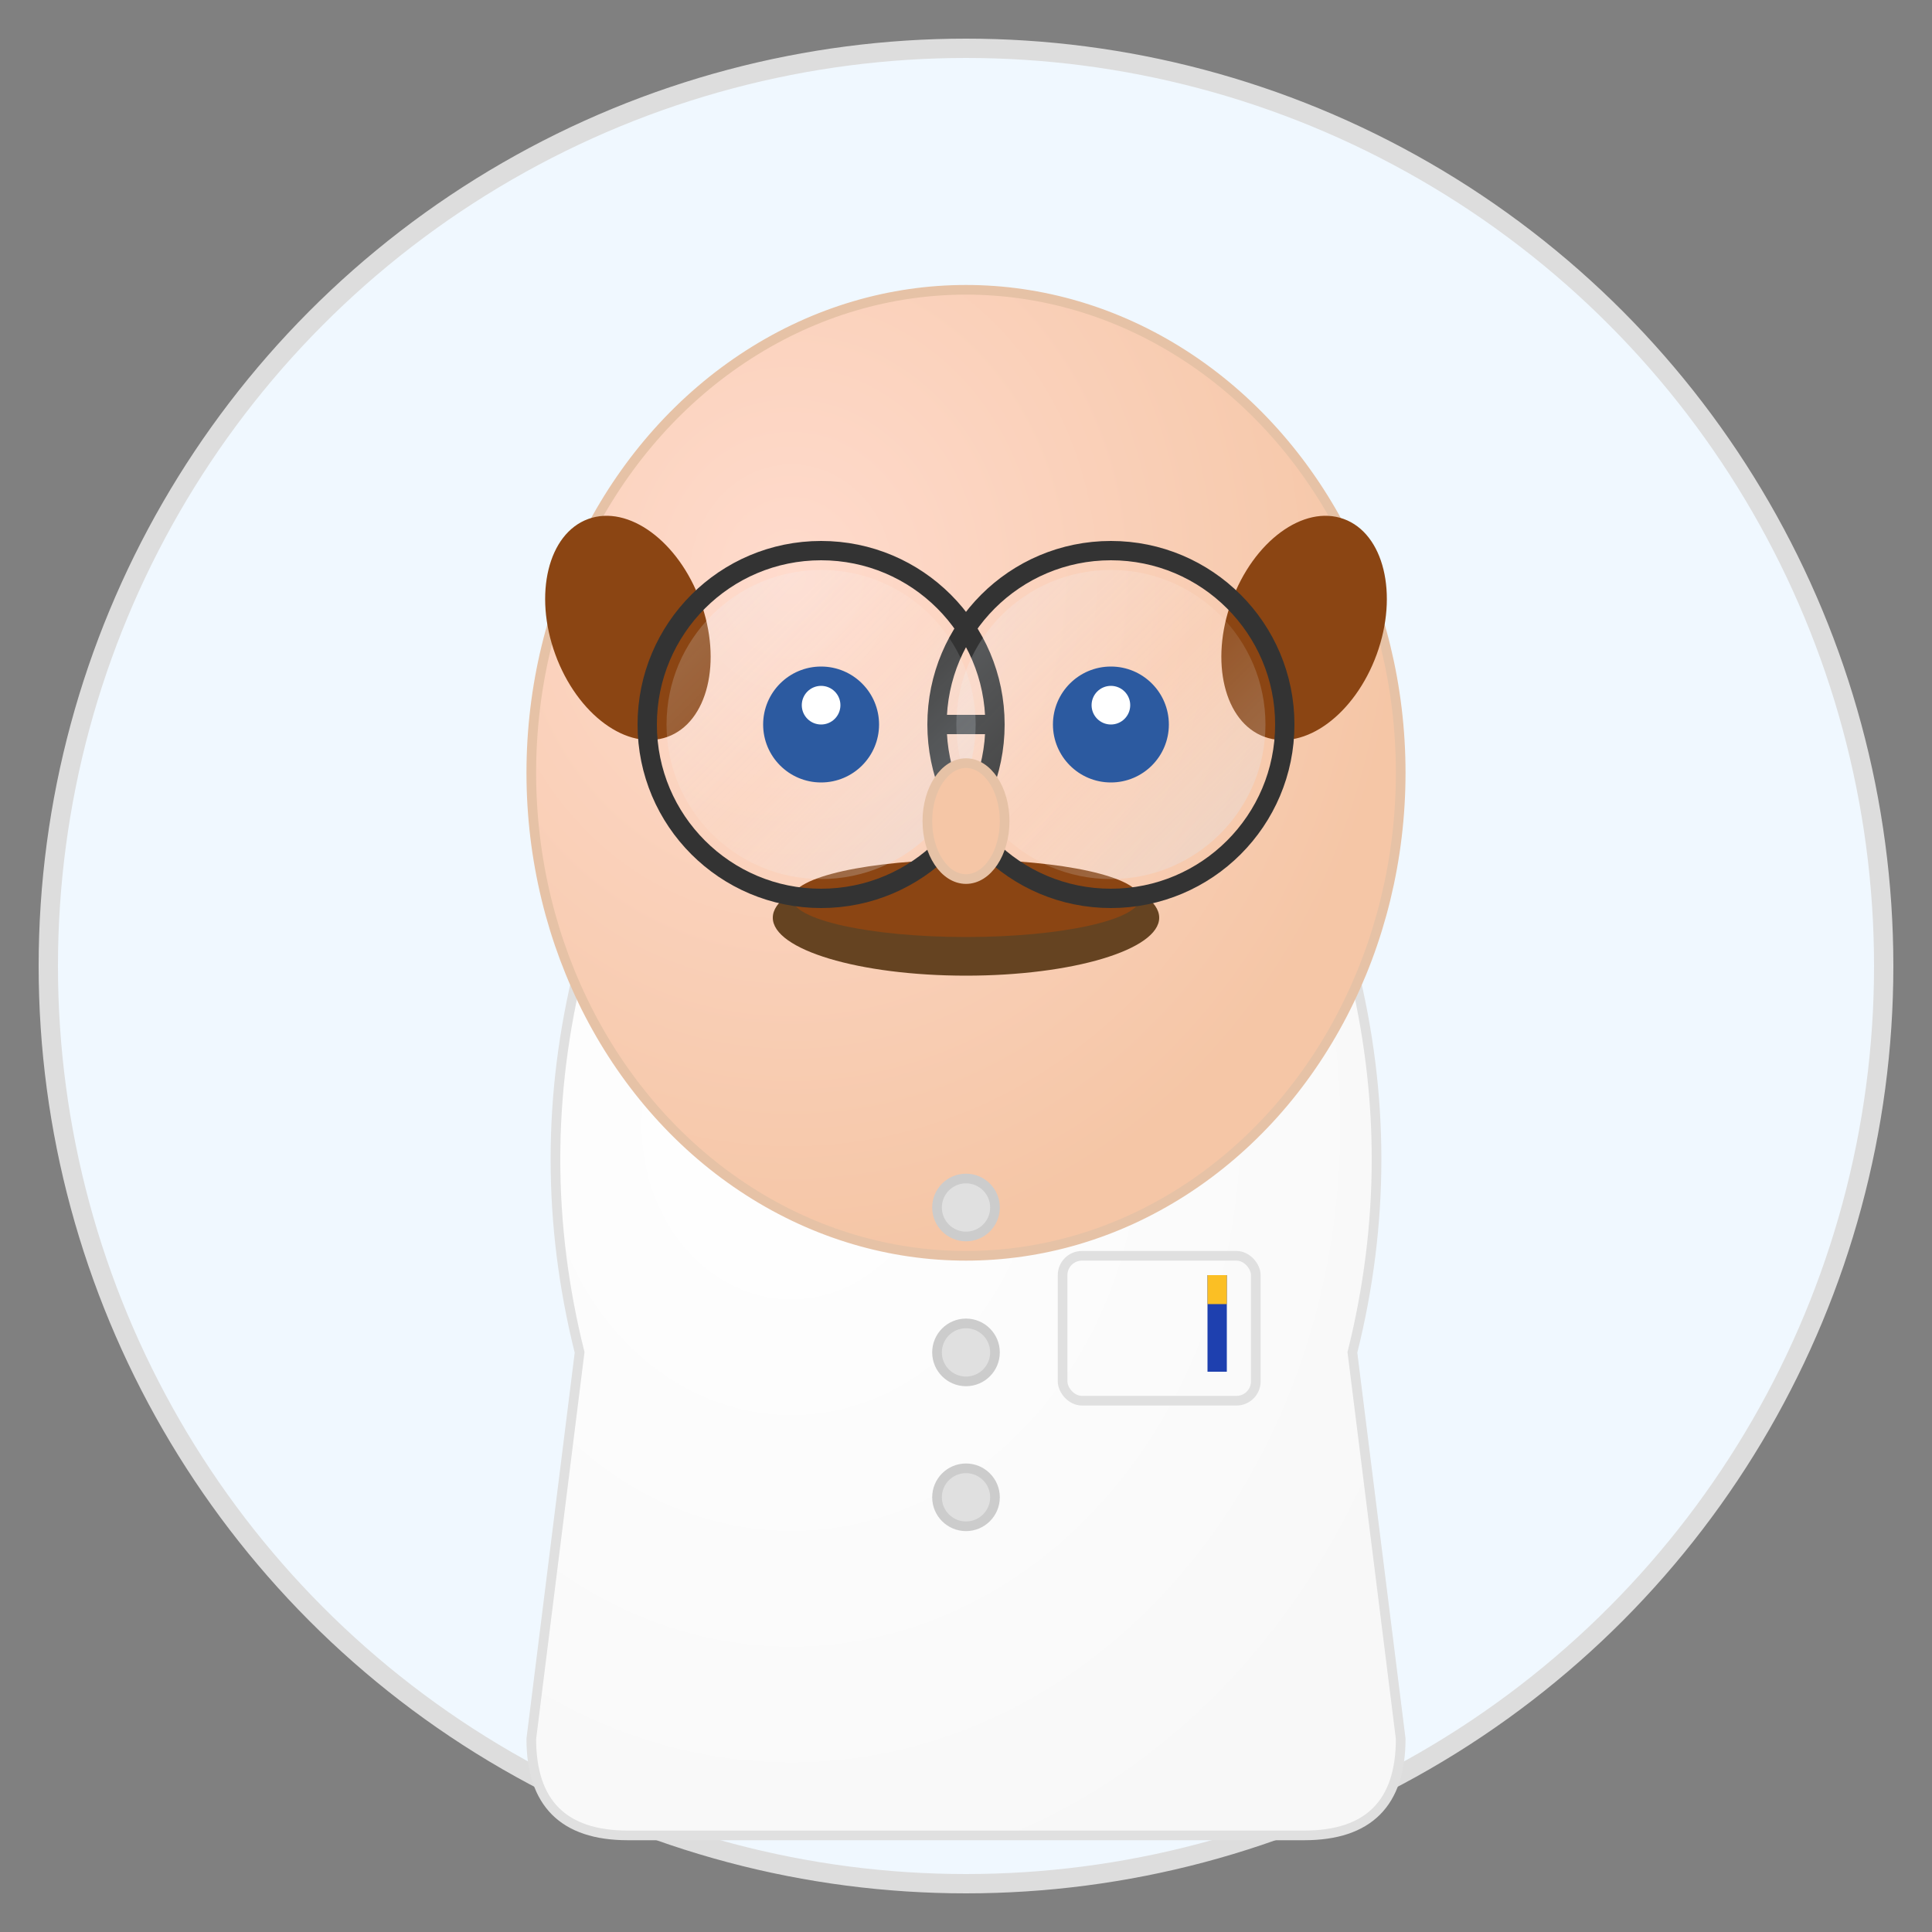 <svg viewBox="0 0 200 200" xmlns="http://www.w3.org/2000/svg">
  <rect x="0" y="0" width="200" height="200" fill="#808080" stroke="none"/>
  <defs>
    <radialGradient id="skinGradient" cx="0.3" cy="0.3" r="0.7">
      <stop offset="0%" stop-color="#ffdbcd"/>
      <stop offset="100%" stop-color="#f5c6a6"/>
    </radialGradient>
    <radialGradient id="labCoatGradient" cx="0.3" cy="0.3" r="0.8">
      <stop offset="0%" stop-color="#ffffff"/>
      <stop offset="100%" stop-color="#f8f8f8"/>
    </radialGradient>
    <linearGradient id="glassGradient" x1="0%" y1="0%" x2="100%" y2="100%">
      <stop offset="0%" stop-color="#e6f3ff" stop-opacity="0.3"/>
      <stop offset="50%" stop-color="#ffffff" stop-opacity="0.1"/>
      <stop offset="100%" stop-color="#cce7ff" stop-opacity="0.4"/>
    </linearGradient>
  </defs>
  
  <!-- Background circle -->
  <circle cx="100" cy="100" r="95" fill="#f0f8ff" stroke="#ddd" stroke-width="2"/>
  
  <!-- Lab coat body -->
  <path d="M 60 140 Q 55 120 60 100 L 70 95 Q 100 85 130 95 L 140 100 Q 145 120 140 140 L 145 180 Q 145 190 135 190 L 65 190 Q 55 190 55 180 Z" 
        fill="url(#labCoatGradient)" stroke="#e0e0e0" stroke-width="1"/>
  
  <!-- Lab coat collar -->
  <path d="M 70 95 Q 85 88 100 90 Q 115 88 130 95 L 125 105 Q 115 100 100 102 Q 85 100 75 105 Z" 
        fill="white" stroke="#e0e0e0" stroke-width="1"/>
  
  <!-- Head (more egg-shaped like Robotnik) -->
  <ellipse cx="100" cy="80" rx="45" ry="50" fill="url(#skinGradient)" stroke="#e6c2a6" stroke-width="1"/>
  
  <!-- Side hair tufts -->
  <ellipse cx="65" cy="65" rx="8" ry="12" fill="#8b4513" transform="rotate(-20 65 65)"/>
  <ellipse cx="135" cy="65" rx="8" ry="12" fill="#8b4513" transform="rotate(20 135 65)"/>
  
  <!-- Mustache (iconic Robotnik feature) -->
  <ellipse cx="100" cy="95" rx="20" ry="6" fill="#654321"/>
  <ellipse cx="100" cy="93" rx="18" ry="4" fill="#8b4513"/>
  
  <!-- Round glasses frames -->
  <circle cx="85" cy="75" r="18" fill="none" stroke="#333" stroke-width="2"/>
  <circle cx="115" cy="75" r="18" fill="none" stroke="#333" stroke-width="2"/>
  
  <!-- Bridge of glasses -->
  <line x1="103" y1="75" x2="97" y2="75" stroke="#333" stroke-width="2"/>
  
  <!-- Glass lenses with reflection -->
  <circle cx="85" cy="75" r="16" fill="url(#glassGradient)" opacity="0.8"/>
  <circle cx="115" cy="75" r="16" fill="url(#glassGradient)" opacity="0.8"/>
  
  <!-- Eyes behind glasses -->
  <circle cx="85" cy="75" r="6" fill="#2c5aa0"/>
  <circle cx="115" cy="75" r="6" fill="#2c5aa0"/>
  <circle cx="85" cy="73" r="2" fill="white"/>
  <circle cx="115" cy="73" r="2" fill="white"/>
  
  <!-- Nose -->
  <ellipse cx="100" cy="85" rx="4" ry="6" fill="#f5c6a6" stroke="#e6c2a6" stroke-width="1"/>
  
  <!-- Lab coat buttons -->
  <circle cx="100" cy="125" r="3" fill="#e0e0e0" stroke="#ccc" stroke-width="1"/>
  <circle cx="100" cy="140" r="3" fill="#e0e0e0" stroke="#ccc" stroke-width="1"/>
  <circle cx="100" cy="155" r="3" fill="#e0e0e0" stroke="#ccc" stroke-width="1"/>
  
  <!-- Subtle lab coat pocket -->
  <rect x="110" y="130" width="20" height="15" rx="2" ry="2" fill="none" stroke="#e0e0e0" stroke-width="1"/>
  
  <!-- Small pen in pocket -->
  <rect x="125" y="132" width="2" height="10" fill="#1e40af"/>
  <rect x="125" y="132" width="2" height="3" fill="#fbbf24"/>
</svg>
